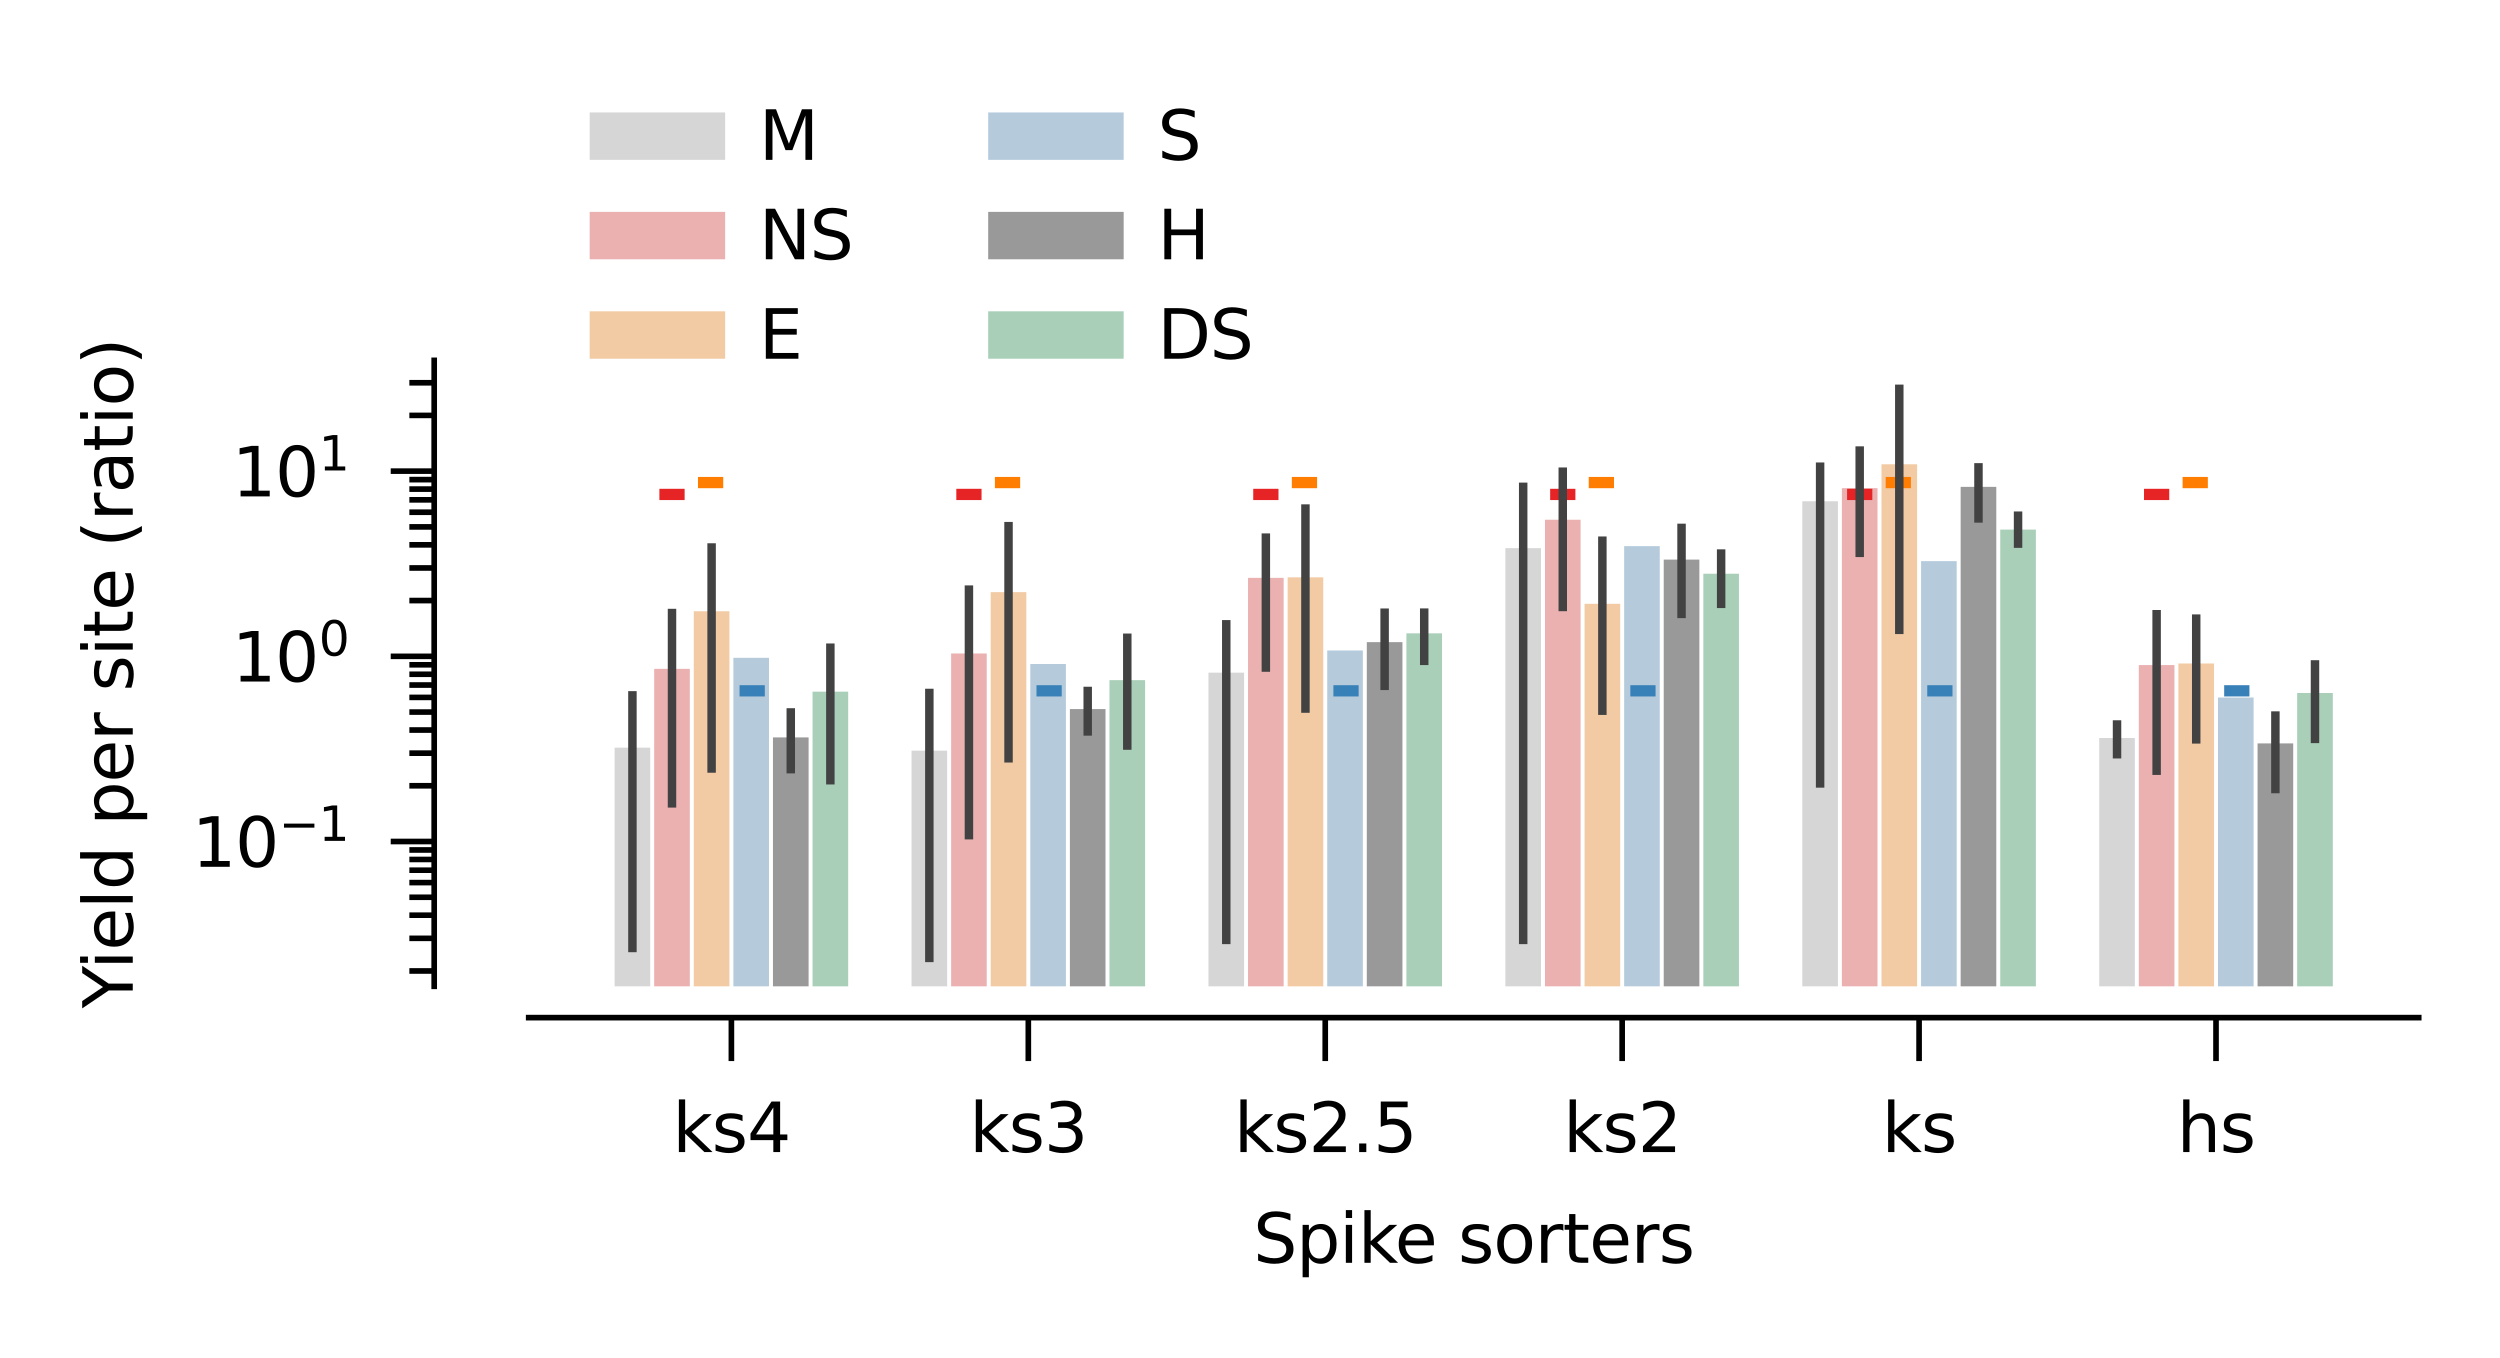 <?xml version="1.0" encoding="utf-8" standalone="no"?>
<!DOCTYPE svg PUBLIC "-//W3C//DTD SVG 1.1//EN"
  "http://www.w3.org/Graphics/SVG/1.1/DTD/svg11.dtd">
<svg xmlns:xlink="http://www.w3.org/1999/xlink" width="221.427pt" height="120.296pt" viewBox="0 0 221.427 120.296" xmlns="http://www.w3.org/2000/svg" version="1.1">
 <defs>
  <style type="text/css">*{stroke-linejoin: round; stroke-linecap: butt}</style>
 </defs>
 <g id="figure_1">
  <g id="patch_1">
   <path d="M 0 120.296 
L 221.427 120.296 
L 221.427 0 
L 0 0 
L 0 120.296 
z
" style="fill: none"/>
  </g>
  <g id="axes_1">
   <g id="patch_2">
    <path d="M 46.827 87.36 
L 214.227 87.36 
L 214.227 31.92 
L 46.827 31.92 
L 46.827 87.36 
z
" style="fill: none"/>
   </g>
   <g id="patch_3">
    <path d="M 54.436 16460.054 
L 57.592 16460.054 
L 57.592 66.223 
L 54.436 66.223 
z
" clip-path="url(#p5dd890b245)" style="fill: #999999; opacity: 0.4"/>
   </g>
   <g id="patch_4">
    <path d="M 80.735 16460.054 
L 83.891 16460.054 
L 83.891 66.49 
L 80.735 66.49 
z
" clip-path="url(#p5dd890b245)" style="fill: #999999; opacity: 0.4"/>
   </g>
   <g id="patch_5">
    <path d="M 107.033 16460.054 
L 110.189 16460.054 
L 110.189 59.58 
L 107.033 59.58 
z
" clip-path="url(#p5dd890b245)" style="fill: #999999; opacity: 0.4"/>
   </g>
   <g id="patch_6">
    <path d="M 133.332 16460.054 
L 136.488 16460.054 
L 136.488 48.55 
L 133.332 48.55 
z
" clip-path="url(#p5dd890b245)" style="fill: #999999; opacity: 0.4"/>
   </g>
   <g id="patch_7">
    <path d="M 159.631 16460.054 
L 162.787 16460.054 
L 162.787 44.395 
L 159.631 44.395 
z
" clip-path="url(#p5dd890b245)" style="fill: #999999; opacity: 0.4"/>
   </g>
   <g id="patch_8">
    <path d="M 185.929 16460.054 
L 189.085 16460.054 
L 189.085 65.365 
L 185.929 65.365 
z
" clip-path="url(#p5dd890b245)" style="fill: #999999; opacity: 0.4"/>
   </g>
   <g id="patch_9">
    <path d="M 57.942 16460.054 
L 61.098 16460.054 
L 61.098 59.243 
L 57.942 59.243 
z
" clip-path="url(#p5dd890b245)" style="fill: #cd3c3e; opacity: 0.4"/>
   </g>
   <g id="patch_10">
    <path d="M 84.241 16460.054 
L 87.397 16460.054 
L 87.397 57.88 
L 84.241 57.88 
z
" clip-path="url(#p5dd890b245)" style="fill: #cd3c3e; opacity: 0.4"/>
   </g>
   <g id="patch_11">
    <path d="M 110.54 16460.054 
L 113.696 16460.054 
L 113.696 51.183 
L 110.54 51.183 
z
" clip-path="url(#p5dd890b245)" style="fill: #cd3c3e; opacity: 0.4"/>
   </g>
   <g id="patch_12">
    <path d="M 136.839 16460.054 
L 139.994 16460.054 
L 139.994 46.034 
L 136.839 46.034 
z
" clip-path="url(#p5dd890b245)" style="fill: #cd3c3e; opacity: 0.4"/>
   </g>
   <g id="patch_13">
    <path d="M 163.137 16460.054 
L 166.293 16460.054 
L 166.293 43.232 
L 163.137 43.232 
z
" clip-path="url(#p5dd890b245)" style="fill: #cd3c3e; opacity: 0.4"/>
   </g>
   <g id="patch_14">
    <path d="M 189.436 16460.054 
L 192.592 16460.054 
L 192.592 58.907 
L 189.436 58.907 
z
" clip-path="url(#p5dd890b245)" style="fill: #cd3c3e; opacity: 0.4"/>
   </g>
   <g id="patch_15">
    <path d="M 61.449 16460.054 
L 64.605 16460.054 
L 64.605 54.142 
L 61.449 54.142 
z
" clip-path="url(#p5dd890b245)" style="fill: #df7e20; opacity: 0.4"/>
   </g>
   <g id="patch_16">
    <path d="M 87.748 16460.054 
L 90.903 16460.054 
L 90.903 52.447 
L 87.748 52.447 
z
" clip-path="url(#p5dd890b245)" style="fill: #df7e20; opacity: 0.4"/>
   </g>
   <g id="patch_17">
    <path d="M 114.046 16460.054 
L 117.202 16460.054 
L 117.202 51.135 
L 114.046 51.135 
z
" clip-path="url(#p5dd890b245)" style="fill: #df7e20; opacity: 0.4"/>
   </g>
   <g id="patch_18">
    <path d="M 140.345 16460.054 
L 143.501 16460.054 
L 143.501 53.481 
L 140.345 53.481 
z
" clip-path="url(#p5dd890b245)" style="fill: #df7e20; opacity: 0.4"/>
   </g>
   <g id="patch_19">
    <path d="M 166.644 16460.054 
L 169.8 16460.054 
L 169.8 41.121 
L 166.644 41.121 
z
" clip-path="url(#p5dd890b245)" style="fill: #df7e20; opacity: 0.4"/>
   </g>
   <g id="patch_20">
    <path d="M 192.942 16460.054 
L 196.098 16460.054 
L 196.098 58.765 
L 192.942 58.765 
z
" clip-path="url(#p5dd890b245)" style="fill: #df7e20; opacity: 0.4"/>
   </g>
   <g id="patch_21">
    <path d="M 64.955 16460.054 
L 68.111 16460.054 
L 68.111 58.262 
L 64.955 58.262 
z
" clip-path="url(#p5dd890b245)" style="fill: #487ea8; opacity: 0.4"/>
   </g>
   <g id="patch_22">
    <path d="M 91.254 16460.054 
L 94.41 16460.054 
L 94.41 58.812 
L 91.254 58.812 
z
" clip-path="url(#p5dd890b245)" style="fill: #487ea8; opacity: 0.4"/>
   </g>
   <g id="patch_23">
    <path d="M 117.553 16460.054 
L 120.709 16460.054 
L 120.709 57.613 
L 117.553 57.613 
z
" clip-path="url(#p5dd890b245)" style="fill: #487ea8; opacity: 0.4"/>
   </g>
   <g id="patch_24">
    <path d="M 143.852 16460.054 
L 147.007 16460.054 
L 147.007 48.369 
L 143.852 48.369 
z
" clip-path="url(#p5dd890b245)" style="fill: #487ea8; opacity: 0.4"/>
   </g>
   <g id="patch_25">
    <path d="M 170.15 16460.054 
L 173.306 16460.054 
L 173.306 49.701 
L 170.15 49.701 
z
" clip-path="url(#p5dd890b245)" style="fill: #487ea8; opacity: 0.4"/>
   </g>
   <g id="patch_26">
    <path d="M 196.449 16460.054 
L 199.605 16460.054 
L 199.605 61.782 
L 196.449 61.782 
z
" clip-path="url(#p5dd890b245)" style="fill: #487ea8; opacity: 0.4"/>
   </g>
   <g id="patch_27">
    <path d="M 68.462 16460.054 
L 71.618 16460.054 
L 71.618 65.312 
L 68.462 65.312 
z
" clip-path="url(#p5dd890b245)" style="opacity: 0.4"/>
   </g>
   <g id="patch_28">
    <path d="M 94.761 16460.054 
L 97.916 16460.054 
L 97.916 62.801 
L 94.761 62.801 
z
" clip-path="url(#p5dd890b245)" style="opacity: 0.4"/>
   </g>
   <g id="patch_29">
    <path d="M 121.059 16460.054 
L 124.215 16460.054 
L 124.215 56.876 
L 121.059 56.876 
z
" clip-path="url(#p5dd890b245)" style="opacity: 0.4"/>
   </g>
   <g id="patch_30">
    <path d="M 147.358 16460.054 
L 150.514 16460.054 
L 150.514 49.566 
L 147.358 49.566 
z
" clip-path="url(#p5dd890b245)" style="opacity: 0.4"/>
   </g>
   <g id="patch_31">
    <path d="M 173.657 16460.054 
L 176.813 16460.054 
L 176.813 43.124 
L 173.657 43.124 
z
" clip-path="url(#p5dd890b245)" style="opacity: 0.4"/>
   </g>
   <g id="patch_32">
    <path d="M 199.955 16460.054 
L 203.111 16460.054 
L 203.111 65.846 
L 199.955 65.846 
z
" clip-path="url(#p5dd890b245)" style="opacity: 0.4"/>
   </g>
   <g id="patch_33">
    <path d="M 71.968 16460.054 
L 75.124 16460.054 
L 75.124 61.26 
L 71.968 61.26 
z
" clip-path="url(#p5dd890b245)" style="fill: #2a8852; opacity: 0.4"/>
   </g>
   <g id="patch_34">
    <path d="M 98.267 16460.054 
L 101.423 16460.054 
L 101.423 60.237 
L 98.267 60.237 
z
" clip-path="url(#p5dd890b245)" style="fill: #2a8852; opacity: 0.4"/>
   </g>
   <g id="patch_35">
    <path d="M 124.566 16460.054 
L 127.722 16460.054 
L 127.722 56.095 
L 124.566 56.095 
z
" clip-path="url(#p5dd890b245)" style="fill: #2a8852; opacity: 0.4"/>
   </g>
   <g id="patch_36">
    <path d="M 150.865 16460.054 
L 154.02 16460.054 
L 154.02 50.817 
L 150.865 50.817 
z
" clip-path="url(#p5dd890b245)" style="fill: #2a8852; opacity: 0.4"/>
   </g>
   <g id="patch_37">
    <path d="M 177.163 16460.054 
L 180.319 16460.054 
L 180.319 46.909 
L 177.163 46.909 
z
" clip-path="url(#p5dd890b245)" style="fill: #2a8852; opacity: 0.4"/>
   </g>
   <g id="patch_38">
    <path d="M 203.462 16460.054 
L 206.618 16460.054 
L 206.618 61.38 
L 203.462 61.38 
z
" clip-path="url(#p5dd890b245)" style="fill: #2a8852; opacity: 0.4"/>
   </g>
   <g id="patch_39">
    <path d="M 64.78 16460.054 
L 64.78 16460.054 
L 64.78 16460.054 
L 64.78 16460.054 
z
" clip-path="url(#p5dd890b245)" style="fill: #999999; opacity: 0.4"/>
   </g>
   <g id="patch_40">
    <path d="M 64.78 16460.054 
L 64.78 16460.054 
L 64.78 16460.054 
L 64.78 16460.054 
z
" clip-path="url(#p5dd890b245)" style="fill: #cd3c3e; opacity: 0.4"/>
   </g>
   <g id="patch_41">
    <path d="M 64.78 16460.054 
L 64.78 16460.054 
L 64.78 16460.054 
L 64.78 16460.054 
z
" clip-path="url(#p5dd890b245)" style="fill: #df7e20; opacity: 0.4"/>
   </g>
   <g id="patch_42">
    <path d="M 64.78 16460.054 
L 64.78 16460.054 
L 64.78 16460.054 
L 64.78 16460.054 
z
" clip-path="url(#p5dd890b245)" style="fill: #487ea8; opacity: 0.4"/>
   </g>
   <g id="patch_43">
    <path d="M 64.78 16460.054 
L 64.78 16460.054 
L 64.78 16460.054 
L 64.78 16460.054 
z
" clip-path="url(#p5dd890b245)" style="opacity: 0.4"/>
   </g>
   <g id="patch_44">
    <path d="M 64.78 16460.054 
L 64.78 16460.054 
L 64.78 16460.054 
L 64.78 16460.054 
z
" clip-path="url(#p5dd890b245)" style="fill: #2a8852; opacity: 0.4"/>
   </g>
   <g id="PathCollection_1">
    <path d="M 60.638 43.793 
L 58.402 43.793 
" clip-path="url(#p5dd890b245)" style="fill: #e62426; stroke: #e62426"/>
    <path d="M 64.057 42.743 
L 61.821 42.743 
" clip-path="url(#p5dd890b245)" style="fill: #ff7d00; stroke: #ff7d00"/>
    <path d="M 67.739 61.188 
L 65.503 61.188 
" clip-path="url(#p5dd890b245)" style="fill: #3880b8; stroke: #3880b8"/>
   </g>
   <g id="PathCollection_2">
    <path d="M 86.937 43.793 
L 84.701 43.793 
" clip-path="url(#p5dd890b245)" style="fill: #e62426; stroke: #e62426"/>
    <path d="M 90.356 42.743 
L 88.12 42.743 
" clip-path="url(#p5dd890b245)" style="fill: #ff7d00; stroke: #ff7d00"/>
    <path d="M 94.038 61.188 
L 91.802 61.188 
" clip-path="url(#p5dd890b245)" style="fill: #3880b8; stroke: #3880b8"/>
   </g>
   <g id="PathCollection_3">
    <path d="M 113.236 43.793 
L 111 43.793 
" clip-path="url(#p5dd890b245)" style="fill: #e62426; stroke: #e62426"/>
    <path d="M 116.655 42.743 
L 114.419 42.743 
" clip-path="url(#p5dd890b245)" style="fill: #ff7d00; stroke: #ff7d00"/>
    <path d="M 120.336 61.188 
L 118.1 61.188 
" clip-path="url(#p5dd890b245)" style="fill: #3880b8; stroke: #3880b8"/>
   </g>
   <g id="PathCollection_4">
    <path d="M 139.535 43.793 
L 137.298 43.793 
" clip-path="url(#p5dd890b245)" style="fill: #e62426; stroke: #e62426"/>
    <path d="M 142.953 42.743 
L 140.717 42.743 
" clip-path="url(#p5dd890b245)" style="fill: #ff7d00; stroke: #ff7d00"/>
    <path d="M 146.635 61.188 
L 144.399 61.188 
" clip-path="url(#p5dd890b245)" style="fill: #3880b8; stroke: #3880b8"/>
   </g>
   <g id="PathCollection_5">
    <path d="M 165.833 43.793 
L 163.597 43.793 
" clip-path="url(#p5dd890b245)" style="fill: #e62426; stroke: #e62426"/>
    <path d="M 169.252 42.743 
L 167.016 42.743 
" clip-path="url(#p5dd890b245)" style="fill: #ff7d00; stroke: #ff7d00"/>
    <path d="M 172.934 61.188 
L 170.698 61.188 
" clip-path="url(#p5dd890b245)" style="fill: #3880b8; stroke: #3880b8"/>
   </g>
   <g id="PathCollection_6">
    <path d="M 192.132 43.793 
L 189.896 43.793 
" clip-path="url(#p5dd890b245)" style="fill: #e62426; stroke: #e62426"/>
    <path d="M 195.551 42.743 
L 193.315 42.743 
" clip-path="url(#p5dd890b245)" style="fill: #ff7d00; stroke: #ff7d00"/>
    <path d="M 199.233 61.188 
L 196.997 61.188 
" clip-path="url(#p5dd890b245)" style="fill: #3880b8; stroke: #3880b8"/>
   </g>
   <g id="matplotlib.axis_1">
    <g id="xtick_1">
     <g id="line2d_1">
      <defs>
       <path id="md0d8781819" d="M 0 0 
L 0 3.85 
" style="stroke: #000000; stroke-width: 0.5"/>
      </defs>
      <g>
       <use xlink:href="#md0d8781819" x="64.78" y="90.132" style="stroke: #000000; stroke-width: 0.5"/>
      </g>
     </g>
     <g id="text_1">
      <!-- ks4 -->
      <g transform="translate(59.571 102.041) scale(0.06 -0.06)">
       <defs>
        <path id="DejaVuSans-6b" d="M 581 4863 
L 1159 4863 
L 1159 1991 
L 2875 3500 
L 3609 3500 
L 1753 1863 
L 3688 0 
L 2938 0 
L 1159 1709 
L 1159 0 
L 581 0 
L 581 4863 
z
" transform="scale(0.016)"/>
        <path id="DejaVuSans-73" d="M 2834 3397 
L 2834 2853 
Q 2591 2978 2328 3040 
Q 2066 3103 1784 3103 
Q 1356 3103 1142 2972 
Q 928 2841 928 2578 
Q 928 2378 1081 2264 
Q 1234 2150 1697 2047 
L 1894 2003 
Q 2506 1872 2764 1633 
Q 3022 1394 3022 966 
Q 3022 478 2636 193 
Q 2250 -91 1575 -91 
Q 1294 -91 989 -36 
Q 684 19 347 128 
L 347 722 
Q 666 556 975 473 
Q 1284 391 1588 391 
Q 1994 391 2212 530 
Q 2431 669 2431 922 
Q 2431 1156 2273 1281 
Q 2116 1406 1581 1522 
L 1381 1569 
Q 847 1681 609 1914 
Q 372 2147 372 2553 
Q 372 3047 722 3315 
Q 1072 3584 1716 3584 
Q 2034 3584 2315 3537 
Q 2597 3491 2834 3397 
z
" transform="scale(0.016)"/>
        <path id="DejaVuSans-34" d="M 2419 4116 
L 825 1625 
L 2419 1625 
L 2419 4116 
z
M 2253 4666 
L 3047 4666 
L 3047 1625 
L 3713 1625 
L 3713 1100 
L 3047 1100 
L 3047 0 
L 2419 0 
L 2419 1100 
L 313 1100 
L 313 1709 
L 2253 4666 
z
" transform="scale(0.016)"/>
       </defs>
       <use xlink:href="#DejaVuSans-6b"/>
       <use xlink:href="#DejaVuSans-73" x="57.91"/>
       <use xlink:href="#DejaVuSans-34" x="110.01"/>
      </g>
     </g>
    </g>
    <g id="xtick_2">
     <g id="line2d_2">
      <g>
       <use xlink:href="#md0d8781819" x="91.079" y="90.132" style="stroke: #000000; stroke-width: 0.5"/>
      </g>
     </g>
     <g id="text_2">
      <!-- ks3 -->
      <g transform="translate(85.87 102.041) scale(0.06 -0.06)">
       <defs>
        <path id="DejaVuSans-33" d="M 2597 2516 
Q 3050 2419 3304 2112 
Q 3559 1806 3559 1356 
Q 3559 666 3084 287 
Q 2609 -91 1734 -91 
Q 1441 -91 1130 -33 
Q 819 25 488 141 
L 488 750 
Q 750 597 1062 519 
Q 1375 441 1716 441 
Q 2309 441 2620 675 
Q 2931 909 2931 1356 
Q 2931 1769 2642 2001 
Q 2353 2234 1838 2234 
L 1294 2234 
L 1294 2753 
L 1863 2753 
Q 2328 2753 2575 2939 
Q 2822 3125 2822 3475 
Q 2822 3834 2567 4026 
Q 2313 4219 1838 4219 
Q 1578 4219 1281 4162 
Q 984 4106 628 3988 
L 628 4550 
Q 988 4650 1302 4700 
Q 1616 4750 1894 4750 
Q 2613 4750 3031 4423 
Q 3450 4097 3450 3541 
Q 3450 3153 3228 2886 
Q 3006 2619 2597 2516 
z
" transform="scale(0.016)"/>
       </defs>
       <use xlink:href="#DejaVuSans-6b"/>
       <use xlink:href="#DejaVuSans-73" x="57.91"/>
       <use xlink:href="#DejaVuSans-33" x="110.01"/>
      </g>
     </g>
    </g>
    <g id="xtick_3">
     <g id="line2d_3">
      <g>
       <use xlink:href="#md0d8781819" x="117.378" y="90.132" style="stroke: #000000; stroke-width: 0.5"/>
      </g>
     </g>
     <g id="text_3">
      <!-- ks2.5 -->
      <g transform="translate(109.307 102.041) scale(0.06 -0.06)">
       <defs>
        <path id="DejaVuSans-32" d="M 1228 531 
L 3431 531 
L 3431 0 
L 469 0 
L 469 531 
Q 828 903 1448 1529 
Q 2069 2156 2228 2338 
Q 2531 2678 2651 2914 
Q 2772 3150 2772 3378 
Q 2772 3750 2511 3984 
Q 2250 4219 1831 4219 
Q 1534 4219 1204 4116 
Q 875 4013 500 3803 
L 500 4441 
Q 881 4594 1212 4672 
Q 1544 4750 1819 4750 
Q 2544 4750 2975 4387 
Q 3406 4025 3406 3419 
Q 3406 3131 3298 2873 
Q 3191 2616 2906 2266 
Q 2828 2175 2409 1742 
Q 1991 1309 1228 531 
z
" transform="scale(0.016)"/>
        <path id="DejaVuSans-2e" d="M 684 794 
L 1344 794 
L 1344 0 
L 684 0 
L 684 794 
z
" transform="scale(0.016)"/>
        <path id="DejaVuSans-35" d="M 691 4666 
L 3169 4666 
L 3169 4134 
L 1269 4134 
L 1269 2991 
Q 1406 3038 1543 3061 
Q 1681 3084 1819 3084 
Q 2600 3084 3056 2656 
Q 3513 2228 3513 1497 
Q 3513 744 3044 326 
Q 2575 -91 1722 -91 
Q 1428 -91 1123 -41 
Q 819 9 494 109 
L 494 744 
Q 775 591 1075 516 
Q 1375 441 1709 441 
Q 2250 441 2565 725 
Q 2881 1009 2881 1497 
Q 2881 1984 2565 2268 
Q 2250 2553 1709 2553 
Q 1456 2553 1204 2497 
Q 953 2441 691 2322 
L 691 4666 
z
" transform="scale(0.016)"/>
       </defs>
       <use xlink:href="#DejaVuSans-6b"/>
       <use xlink:href="#DejaVuSans-73" x="57.91"/>
       <use xlink:href="#DejaVuSans-32" x="110.01"/>
       <use xlink:href="#DejaVuSans-2e" x="173.633"/>
       <use xlink:href="#DejaVuSans-35" x="205.42"/>
      </g>
     </g>
    </g>
    <g id="xtick_4">
     <g id="line2d_4">
      <g>
       <use xlink:href="#md0d8781819" x="143.676" y="90.132" style="stroke: #000000; stroke-width: 0.5"/>
      </g>
     </g>
     <g id="text_4">
      <!-- ks2 -->
      <g transform="translate(138.467 102.041) scale(0.06 -0.06)">
       <use xlink:href="#DejaVuSans-6b"/>
       <use xlink:href="#DejaVuSans-73" x="57.91"/>
       <use xlink:href="#DejaVuSans-32" x="110.01"/>
      </g>
     </g>
    </g>
    <g id="xtick_5">
     <g id="line2d_5">
      <g>
       <use xlink:href="#md0d8781819" x="169.975" y="90.132" style="stroke: #000000; stroke-width: 0.5"/>
      </g>
     </g>
     <g id="text_5">
      <!-- ks -->
      <g transform="translate(166.675 102.041) scale(0.06 -0.06)">
       <use xlink:href="#DejaVuSans-6b"/>
       <use xlink:href="#DejaVuSans-73" x="57.91"/>
      </g>
     </g>
    </g>
    <g id="xtick_6">
     <g id="line2d_6">
      <g>
       <use xlink:href="#md0d8781819" x="196.274" y="90.132" style="stroke: #000000; stroke-width: 0.5"/>
      </g>
     </g>
     <g id="text_6">
      <!-- hs -->
      <g transform="translate(192.81 102.041) scale(0.06 -0.06)">
       <defs>
        <path id="DejaVuSans-68" d="M 3513 2113 
L 3513 0 
L 2938 0 
L 2938 2094 
Q 2938 2591 2744 2837 
Q 2550 3084 2163 3084 
Q 1697 3084 1428 2787 
Q 1159 2491 1159 1978 
L 1159 0 
L 581 0 
L 581 4863 
L 1159 4863 
L 1159 2956 
Q 1366 3272 1645 3428 
Q 1925 3584 2291 3584 
Q 2894 3584 3203 3211 
Q 3513 2838 3513 2113 
z
" transform="scale(0.016)"/>
       </defs>
       <use xlink:href="#DejaVuSans-68"/>
       <use xlink:href="#DejaVuSans-73" x="63.379"/>
      </g>
     </g>
    </g>
    <g id="text_7">
     <!-- Spike sorters -->
     <g transform="translate(111.007 111.848) scale(0.06 -0.06)">
      <defs>
       <path id="DejaVuSans-53" d="M 3425 4513 
L 3425 3897 
Q 3066 4069 2747 4153 
Q 2428 4238 2131 4238 
Q 1616 4238 1336 4038 
Q 1056 3838 1056 3469 
Q 1056 3159 1242 3001 
Q 1428 2844 1947 2747 
L 2328 2669 
Q 3034 2534 3370 2195 
Q 3706 1856 3706 1288 
Q 3706 609 3251 259 
Q 2797 -91 1919 -91 
Q 1588 -91 1214 -16 
Q 841 59 441 206 
L 441 856 
Q 825 641 1194 531 
Q 1563 422 1919 422 
Q 2459 422 2753 634 
Q 3047 847 3047 1241 
Q 3047 1584 2836 1778 
Q 2625 1972 2144 2069 
L 1759 2144 
Q 1053 2284 737 2584 
Q 422 2884 422 3419 
Q 422 4038 858 4394 
Q 1294 4750 2059 4750 
Q 2388 4750 2728 4690 
Q 3069 4631 3425 4513 
z
" transform="scale(0.016)"/>
       <path id="DejaVuSans-70" d="M 1159 525 
L 1159 -1331 
L 581 -1331 
L 581 3500 
L 1159 3500 
L 1159 2969 
Q 1341 3281 1617 3432 
Q 1894 3584 2278 3584 
Q 2916 3584 3314 3078 
Q 3713 2572 3713 1747 
Q 3713 922 3314 415 
Q 2916 -91 2278 -91 
Q 1894 -91 1617 61 
Q 1341 213 1159 525 
z
M 3116 1747 
Q 3116 2381 2855 2742 
Q 2594 3103 2138 3103 
Q 1681 3103 1420 2742 
Q 1159 2381 1159 1747 
Q 1159 1113 1420 752 
Q 1681 391 2138 391 
Q 2594 391 2855 752 
Q 3116 1113 3116 1747 
z
" transform="scale(0.016)"/>
       <path id="DejaVuSans-69" d="M 603 3500 
L 1178 3500 
L 1178 0 
L 603 0 
L 603 3500 
z
M 603 4863 
L 1178 4863 
L 1178 4134 
L 603 4134 
L 603 4863 
z
" transform="scale(0.016)"/>
       <path id="DejaVuSans-65" d="M 3597 1894 
L 3597 1613 
L 953 1613 
Q 991 1019 1311 708 
Q 1631 397 2203 397 
Q 2534 397 2845 478 
Q 3156 559 3463 722 
L 3463 178 
Q 3153 47 2828 -22 
Q 2503 -91 2169 -91 
Q 1331 -91 842 396 
Q 353 884 353 1716 
Q 353 2575 817 3079 
Q 1281 3584 2069 3584 
Q 2775 3584 3186 3129 
Q 3597 2675 3597 1894 
z
M 3022 2063 
Q 3016 2534 2758 2815 
Q 2500 3097 2075 3097 
Q 1594 3097 1305 2825 
Q 1016 2553 972 2059 
L 3022 2063 
z
" transform="scale(0.016)"/>
       <path id="DejaVuSans-20" transform="scale(0.016)"/>
       <path id="DejaVuSans-6f" d="M 1959 3097 
Q 1497 3097 1228 2736 
Q 959 2375 959 1747 
Q 959 1119 1226 758 
Q 1494 397 1959 397 
Q 2419 397 2687 759 
Q 2956 1122 2956 1747 
Q 2956 2369 2687 2733 
Q 2419 3097 1959 3097 
z
M 1959 3584 
Q 2709 3584 3137 3096 
Q 3566 2609 3566 1747 
Q 3566 888 3137 398 
Q 2709 -91 1959 -91 
Q 1206 -91 779 398 
Q 353 888 353 1747 
Q 353 2609 779 3096 
Q 1206 3584 1959 3584 
z
" transform="scale(0.016)"/>
       <path id="DejaVuSans-72" d="M 2631 2963 
Q 2534 3019 2420 3045 
Q 2306 3072 2169 3072 
Q 1681 3072 1420 2755 
Q 1159 2438 1159 1844 
L 1159 0 
L 581 0 
L 581 3500 
L 1159 3500 
L 1159 2956 
Q 1341 3275 1631 3429 
Q 1922 3584 2338 3584 
Q 2397 3584 2469 3576 
Q 2541 3569 2628 3553 
L 2631 2963 
z
" transform="scale(0.016)"/>
       <path id="DejaVuSans-74" d="M 1172 4494 
L 1172 3500 
L 2356 3500 
L 2356 3053 
L 1172 3053 
L 1172 1153 
Q 1172 725 1289 603 
Q 1406 481 1766 481 
L 2356 481 
L 2356 0 
L 1766 0 
Q 1100 0 847 248 
Q 594 497 594 1153 
L 594 3053 
L 172 3053 
L 172 3500 
L 594 3500 
L 594 4494 
L 1172 4494 
z
" transform="scale(0.016)"/>
      </defs>
      <use xlink:href="#DejaVuSans-53"/>
      <use xlink:href="#DejaVuSans-70" x="63.477"/>
      <use xlink:href="#DejaVuSans-69" x="126.953"/>
      <use xlink:href="#DejaVuSans-6b" x="154.736"/>
      <use xlink:href="#DejaVuSans-65" x="209.021"/>
      <use xlink:href="#DejaVuSans-20" x="270.545"/>
      <use xlink:href="#DejaVuSans-73" x="302.332"/>
      <use xlink:href="#DejaVuSans-6f" x="354.432"/>
      <use xlink:href="#DejaVuSans-72" x="415.613"/>
      <use xlink:href="#DejaVuSans-74" x="456.727"/>
      <use xlink:href="#DejaVuSans-65" x="495.936"/>
      <use xlink:href="#DejaVuSans-72" x="557.459"/>
      <use xlink:href="#DejaVuSans-73" x="598.572"/>
     </g>
    </g>
   </g>
   <g id="matplotlib.axis_2">
    <g id="ytick_1">
     <g id="line2d_7">
      <defs>
       <path id="m412e28080a" d="M 0 0 
L -3.85 0 
" style="stroke: #000000; stroke-width: 0.5"/>
      </defs>
      <g>
       <use xlink:href="#m412e28080a" x="38.457" y="74.533" style="stroke: #000000; stroke-width: 0.5"/>
      </g>
     </g>
     <g id="text_8">
      <!-- $\mathdefault{10^{-1}}$ -->
      <g transform="translate(17.007 76.813) scale(0.06 -0.06)">
       <defs>
        <path id="DejaVuSans-31" d="M 794 531 
L 1825 531 
L 1825 4091 
L 703 3866 
L 703 4441 
L 1819 4666 
L 2450 4666 
L 2450 531 
L 3481 531 
L 3481 0 
L 794 0 
L 794 531 
z
" transform="scale(0.016)"/>
        <path id="DejaVuSans-30" d="M 2034 4250 
Q 1547 4250 1301 3770 
Q 1056 3291 1056 2328 
Q 1056 1369 1301 889 
Q 1547 409 2034 409 
Q 2525 409 2770 889 
Q 3016 1369 3016 2328 
Q 3016 3291 2770 3770 
Q 2525 4250 2034 4250 
z
M 2034 4750 
Q 2819 4750 3233 4129 
Q 3647 3509 3647 2328 
Q 3647 1150 3233 529 
Q 2819 -91 2034 -91 
Q 1250 -91 836 529 
Q 422 1150 422 2328 
Q 422 3509 836 4129 
Q 1250 4750 2034 4750 
z
" transform="scale(0.016)"/>
        <path id="DejaVuSans-2212" d="M 678 2272 
L 4684 2272 
L 4684 1741 
L 678 1741 
L 678 2272 
z
" transform="scale(0.016)"/>
       </defs>
       <use xlink:href="#DejaVuSans-31" transform="translate(0 0.684)"/>
       <use xlink:href="#DejaVuSans-30" transform="translate(63.623 0.684)"/>
       <use xlink:href="#DejaVuSans-2212" transform="translate(128.203 38.966) scale(0.7)"/>
       <use xlink:href="#DejaVuSans-31" transform="translate(186.855 38.966) scale(0.7)"/>
      </g>
     </g>
    </g>
    <g id="ytick_2">
     <g id="line2d_8">
      <g>
       <use xlink:href="#m412e28080a" x="38.457" y="58.131" style="stroke: #000000; stroke-width: 0.5"/>
      </g>
     </g>
     <g id="text_9">
      <!-- $\mathdefault{10^{0}}$ -->
      <g transform="translate(20.547 60.411) scale(0.06 -0.06)">
       <use xlink:href="#DejaVuSans-31" transform="translate(0 0.766)"/>
       <use xlink:href="#DejaVuSans-30" transform="translate(63.623 0.766)"/>
       <use xlink:href="#DejaVuSans-30" transform="translate(128.203 39.047) scale(0.7)"/>
      </g>
     </g>
    </g>
    <g id="ytick_3">
     <g id="line2d_9">
      <g>
       <use xlink:href="#m412e28080a" x="38.457" y="41.729" style="stroke: #000000; stroke-width: 0.5"/>
      </g>
     </g>
     <g id="text_10">
      <!-- $\mathdefault{10^{1}}$ -->
      <g transform="translate(20.547 44.009) scale(0.06 -0.06)">
       <use xlink:href="#DejaVuSans-31" transform="translate(0 0.684)"/>
       <use xlink:href="#DejaVuSans-30" transform="translate(63.623 0.684)"/>
       <use xlink:href="#DejaVuSans-31" transform="translate(128.203 38.966) scale(0.7)"/>
      </g>
     </g>
    </g>
    <g id="ytick_4">
     <g id="line2d_10">
      <defs>
       <path id="m2471cb5c3a" d="M 0 0 
L -2.2 0 
" style="stroke: #000000; stroke-width: 0.5"/>
      </defs>
      <g>
       <use xlink:href="#m2471cb5c3a" x="38.457" y="85.998" style="stroke: #000000; stroke-width: 0.5"/>
      </g>
     </g>
    </g>
    <g id="ytick_5">
     <g id="line2d_11">
      <g>
       <use xlink:href="#m2471cb5c3a" x="38.457" y="83.109" style="stroke: #000000; stroke-width: 0.5"/>
      </g>
     </g>
    </g>
    <g id="ytick_6">
     <g id="line2d_12">
      <g>
       <use xlink:href="#m2471cb5c3a" x="38.457" y="81.06" style="stroke: #000000; stroke-width: 0.5"/>
      </g>
     </g>
    </g>
    <g id="ytick_7">
     <g id="line2d_13">
      <g>
       <use xlink:href="#m2471cb5c3a" x="38.457" y="79.471" style="stroke: #000000; stroke-width: 0.5"/>
      </g>
     </g>
    </g>
    <g id="ytick_8">
     <g id="line2d_14">
      <g>
       <use xlink:href="#m2471cb5c3a" x="38.457" y="78.172" style="stroke: #000000; stroke-width: 0.5"/>
      </g>
     </g>
    </g>
    <g id="ytick_9">
     <g id="line2d_15">
      <g>
       <use xlink:href="#m2471cb5c3a" x="38.457" y="77.074" style="stroke: #000000; stroke-width: 0.5"/>
      </g>
     </g>
    </g>
    <g id="ytick_10">
     <g id="line2d_16">
      <g>
       <use xlink:href="#m2471cb5c3a" x="38.457" y="76.123" style="stroke: #000000; stroke-width: 0.5"/>
      </g>
     </g>
    </g>
    <g id="ytick_11">
     <g id="line2d_17">
      <g>
       <use xlink:href="#m2471cb5c3a" x="38.457" y="75.284" style="stroke: #000000; stroke-width: 0.5"/>
      </g>
     </g>
    </g>
    <g id="ytick_12">
     <g id="line2d_18">
      <g>
       <use xlink:href="#m2471cb5c3a" x="38.457" y="69.596" style="stroke: #000000; stroke-width: 0.5"/>
      </g>
     </g>
    </g>
    <g id="ytick_13">
     <g id="line2d_19">
      <g>
       <use xlink:href="#m2471cb5c3a" x="38.457" y="66.708" style="stroke: #000000; stroke-width: 0.5"/>
      </g>
     </g>
    </g>
    <g id="ytick_14">
     <g id="line2d_20">
      <g>
       <use xlink:href="#m2471cb5c3a" x="38.457" y="64.658" style="stroke: #000000; stroke-width: 0.5"/>
      </g>
     </g>
    </g>
    <g id="ytick_15">
     <g id="line2d_21">
      <g>
       <use xlink:href="#m2471cb5c3a" x="38.457" y="63.069" style="stroke: #000000; stroke-width: 0.5"/>
      </g>
     </g>
    </g>
    <g id="ytick_16">
     <g id="line2d_22">
      <g>
       <use xlink:href="#m2471cb5c3a" x="38.457" y="61.77" style="stroke: #000000; stroke-width: 0.5"/>
      </g>
     </g>
    </g>
    <g id="ytick_17">
     <g id="line2d_23">
      <g>
       <use xlink:href="#m2471cb5c3a" x="38.457" y="60.672" style="stroke: #000000; stroke-width: 0.5"/>
      </g>
     </g>
    </g>
    <g id="ytick_18">
     <g id="line2d_24">
      <g>
       <use xlink:href="#m2471cb5c3a" x="38.457" y="59.721" style="stroke: #000000; stroke-width: 0.5"/>
      </g>
     </g>
    </g>
    <g id="ytick_19">
     <g id="line2d_25">
      <g>
       <use xlink:href="#m2471cb5c3a" x="38.457" y="58.882" style="stroke: #000000; stroke-width: 0.5"/>
      </g>
     </g>
    </g>
    <g id="ytick_20">
     <g id="line2d_26">
      <g>
       <use xlink:href="#m2471cb5c3a" x="38.457" y="53.194" style="stroke: #000000; stroke-width: 0.5"/>
      </g>
     </g>
    </g>
    <g id="ytick_21">
     <g id="line2d_27">
      <g>
       <use xlink:href="#m2471cb5c3a" x="38.457" y="50.306" style="stroke: #000000; stroke-width: 0.5"/>
      </g>
     </g>
    </g>
    <g id="ytick_22">
     <g id="line2d_28">
      <g>
       <use xlink:href="#m2471cb5c3a" x="38.457" y="48.256" style="stroke: #000000; stroke-width: 0.5"/>
      </g>
     </g>
    </g>
    <g id="ytick_23">
     <g id="line2d_29">
      <g>
       <use xlink:href="#m2471cb5c3a" x="38.457" y="46.667" style="stroke: #000000; stroke-width: 0.5"/>
      </g>
     </g>
    </g>
    <g id="ytick_24">
     <g id="line2d_30">
      <g>
       <use xlink:href="#m2471cb5c3a" x="38.457" y="45.368" style="stroke: #000000; stroke-width: 0.5"/>
      </g>
     </g>
    </g>
    <g id="ytick_25">
     <g id="line2d_31">
      <g>
       <use xlink:href="#m2471cb5c3a" x="38.457" y="44.27" style="stroke: #000000; stroke-width: 0.5"/>
      </g>
     </g>
    </g>
    <g id="ytick_26">
     <g id="line2d_32">
      <g>
       <use xlink:href="#m2471cb5c3a" x="38.457" y="43.319" style="stroke: #000000; stroke-width: 0.5"/>
      </g>
     </g>
    </g>
    <g id="ytick_27">
     <g id="line2d_33">
      <g>
       <use xlink:href="#m2471cb5c3a" x="38.457" y="42.48" style="stroke: #000000; stroke-width: 0.5"/>
      </g>
     </g>
    </g>
    <g id="ytick_28">
     <g id="line2d_34">
      <g>
       <use xlink:href="#m2471cb5c3a" x="38.457" y="36.792" style="stroke: #000000; stroke-width: 0.5"/>
      </g>
     </g>
    </g>
    <g id="ytick_29">
     <g id="line2d_35">
      <g>
       <use xlink:href="#m2471cb5c3a" x="38.457" y="33.904" style="stroke: #000000; stroke-width: 0.5"/>
      </g>
     </g>
    </g>
    <g id="text_11">
     <!-- Yield per site (ratio) -->
     <g transform="translate(11.759 89.301) rotate(-90) scale(0.06 -0.06)">
      <defs>
       <path id="DejaVuSans-59" d="M -13 4666 
L 666 4666 
L 1959 2747 
L 3244 4666 
L 3922 4666 
L 2272 2222 
L 2272 0 
L 1638 0 
L 1638 2222 
L -13 4666 
z
" transform="scale(0.016)"/>
       <path id="DejaVuSans-6c" d="M 603 4863 
L 1178 4863 
L 1178 0 
L 603 0 
L 603 4863 
z
" transform="scale(0.016)"/>
       <path id="DejaVuSans-64" d="M 2906 2969 
L 2906 4863 
L 3481 4863 
L 3481 0 
L 2906 0 
L 2906 525 
Q 2725 213 2448 61 
Q 2172 -91 1784 -91 
Q 1150 -91 751 415 
Q 353 922 353 1747 
Q 353 2572 751 3078 
Q 1150 3584 1784 3584 
Q 2172 3584 2448 3432 
Q 2725 3281 2906 2969 
z
M 947 1747 
Q 947 1113 1208 752 
Q 1469 391 1925 391 
Q 2381 391 2643 752 
Q 2906 1113 2906 1747 
Q 2906 2381 2643 2742 
Q 2381 3103 1925 3103 
Q 1469 3103 1208 2742 
Q 947 2381 947 1747 
z
" transform="scale(0.016)"/>
       <path id="DejaVuSans-28" d="M 1984 4856 
Q 1566 4138 1362 3434 
Q 1159 2731 1159 2009 
Q 1159 1288 1364 580 
Q 1569 -128 1984 -844 
L 1484 -844 
Q 1016 -109 783 600 
Q 550 1309 550 2009 
Q 550 2706 781 3412 
Q 1013 4119 1484 4856 
L 1984 4856 
z
" transform="scale(0.016)"/>
       <path id="DejaVuSans-61" d="M 2194 1759 
Q 1497 1759 1228 1600 
Q 959 1441 959 1056 
Q 959 750 1161 570 
Q 1363 391 1709 391 
Q 2188 391 2477 730 
Q 2766 1069 2766 1631 
L 2766 1759 
L 2194 1759 
z
M 3341 1997 
L 3341 0 
L 2766 0 
L 2766 531 
Q 2569 213 2275 61 
Q 1981 -91 1556 -91 
Q 1019 -91 701 211 
Q 384 513 384 1019 
Q 384 1609 779 1909 
Q 1175 2209 1959 2209 
L 2766 2209 
L 2766 2266 
Q 2766 2663 2505 2880 
Q 2244 3097 1772 3097 
Q 1472 3097 1187 3025 
Q 903 2953 641 2809 
L 641 3341 
Q 956 3463 1253 3523 
Q 1550 3584 1831 3584 
Q 2591 3584 2966 3190 
Q 3341 2797 3341 1997 
z
" transform="scale(0.016)"/>
       <path id="DejaVuSans-29" d="M 513 4856 
L 1013 4856 
Q 1481 4119 1714 3412 
Q 1947 2706 1947 2009 
Q 1947 1309 1714 600 
Q 1481 -109 1013 -844 
L 513 -844 
Q 928 -128 1133 580 
Q 1338 1288 1338 2009 
Q 1338 2731 1133 3434 
Q 928 4138 513 4856 
z
" transform="scale(0.016)"/>
      </defs>
      <use xlink:href="#DejaVuSans-59"/>
      <use xlink:href="#DejaVuSans-69" x="57.459"/>
      <use xlink:href="#DejaVuSans-65" x="85.242"/>
      <use xlink:href="#DejaVuSans-6c" x="146.766"/>
      <use xlink:href="#DejaVuSans-64" x="174.549"/>
      <use xlink:href="#DejaVuSans-20" x="238.025"/>
      <use xlink:href="#DejaVuSans-70" x="269.812"/>
      <use xlink:href="#DejaVuSans-65" x="333.289"/>
      <use xlink:href="#DejaVuSans-72" x="394.812"/>
      <use xlink:href="#DejaVuSans-20" x="435.926"/>
      <use xlink:href="#DejaVuSans-73" x="467.713"/>
      <use xlink:href="#DejaVuSans-69" x="519.812"/>
      <use xlink:href="#DejaVuSans-74" x="547.596"/>
      <use xlink:href="#DejaVuSans-65" x="586.805"/>
      <use xlink:href="#DejaVuSans-20" x="648.328"/>
      <use xlink:href="#DejaVuSans-28" x="680.115"/>
      <use xlink:href="#DejaVuSans-72" x="719.129"/>
      <use xlink:href="#DejaVuSans-61" x="760.242"/>
      <use xlink:href="#DejaVuSans-74" x="821.521"/>
      <use xlink:href="#DejaVuSans-69" x="860.73"/>
      <use xlink:href="#DejaVuSans-6f" x="888.514"/>
      <use xlink:href="#DejaVuSans-29" x="949.695"/>
     </g>
    </g>
   </g>
   <g id="line2d_36">
    <path d="M 56.014 83.963 
L 56.014 61.587 
" clip-path="url(#p5dd890b245)" style="fill: none; stroke: #424242; stroke-width: 0.75; stroke-linecap: square"/>
   </g>
   <g id="line2d_37">
    <path d="M 82.313 84.84 
L 82.313 61.377 
" clip-path="url(#p5dd890b245)" style="fill: none; stroke: #424242; stroke-width: 0.75; stroke-linecap: square"/>
   </g>
   <g id="line2d_38">
    <path d="M 108.611 83.25 
L 108.611 55.292 
" clip-path="url(#p5dd890b245)" style="fill: none; stroke: #424242; stroke-width: 0.75; stroke-linecap: square"/>
   </g>
   <g id="line2d_39">
    <path d="M 134.91 83.25 
L 134.91 43.122 
" clip-path="url(#p5dd890b245)" style="fill: none; stroke: #424242; stroke-width: 0.75; stroke-linecap: square"/>
   </g>
   <g id="line2d_40">
    <path d="M 161.209 69.389 
L 161.209 41.334 
" clip-path="url(#p5dd890b245)" style="fill: none; stroke: #424242; stroke-width: 0.75; stroke-linecap: square"/>
   </g>
   <g id="line2d_41">
    <path d="M 187.507 66.805 
L 187.507 64.167 
" clip-path="url(#p5dd890b245)" style="fill: none; stroke: #424242; stroke-width: 0.75; stroke-linecap: square"/>
   </g>
   <g id="line2d_42">
    <path d="M 59.52 71.153 
L 59.52 54.296 
" clip-path="url(#p5dd890b245)" style="fill: none; stroke: #424242; stroke-width: 0.75; stroke-linecap: square"/>
   </g>
   <g id="line2d_43">
    <path d="M 85.819 73.972 
L 85.819 52.227 
" clip-path="url(#p5dd890b245)" style="fill: none; stroke: #424242; stroke-width: 0.75; stroke-linecap: square"/>
   </g>
   <g id="line2d_44">
    <path d="M 112.118 59.124 
L 112.118 47.617 
" clip-path="url(#p5dd890b245)" style="fill: none; stroke: #424242; stroke-width: 0.75; stroke-linecap: square"/>
   </g>
   <g id="line2d_45">
    <path d="M 138.416 53.759 
L 138.416 41.778 
" clip-path="url(#p5dd890b245)" style="fill: none; stroke: #424242; stroke-width: 0.75; stroke-linecap: square"/>
   </g>
   <g id="line2d_46">
    <path d="M 164.715 48.963 
L 164.715 39.906 
" clip-path="url(#p5dd890b245)" style="fill: none; stroke: #424242; stroke-width: 0.75; stroke-linecap: square"/>
   </g>
   <g id="line2d_47">
    <path d="M 191.014 68.261 
L 191.014 54.406 
" clip-path="url(#p5dd890b245)" style="fill: none; stroke: #424242; stroke-width: 0.75; stroke-linecap: square"/>
   </g>
   <g id="line2d_48">
    <path d="M 63.027 68.069 
L 63.027 48.491 
" clip-path="url(#p5dd890b245)" style="fill: none; stroke: #424242; stroke-width: 0.75; stroke-linecap: square"/>
   </g>
   <g id="line2d_49">
    <path d="M 89.326 67.165 
L 89.326 46.602 
" clip-path="url(#p5dd890b245)" style="fill: none; stroke: #424242; stroke-width: 0.75; stroke-linecap: square"/>
   </g>
   <g id="line2d_50">
    <path d="M 115.624 62.761 
L 115.624 45.044 
" clip-path="url(#p5dd890b245)" style="fill: none; stroke: #424242; stroke-width: 0.75; stroke-linecap: square"/>
   </g>
   <g id="line2d_51">
    <path d="M 141.923 62.946 
L 141.923 47.892 
" clip-path="url(#p5dd890b245)" style="fill: none; stroke: #424242; stroke-width: 0.75; stroke-linecap: square"/>
   </g>
   <g id="line2d_52">
    <path d="M 168.222 55.783 
L 168.222 34.44 
" clip-path="url(#p5dd890b245)" style="fill: none; stroke: #424242; stroke-width: 0.75; stroke-linecap: square"/>
   </g>
   <g id="line2d_53">
    <path d="M 194.52 65.484 
L 194.52 54.79 
" clip-path="url(#p5dd890b245)" style="fill: none; stroke: #424242; stroke-width: 0.75; stroke-linecap: square"/>
   </g>
   <g id="line2d_54">
    <path clip-path="url(#p5dd890b245)" style="fill: none; stroke: #424242; stroke-width: 0.75; stroke-linecap: square"/>
   </g>
   <g id="line2d_55">
    <path clip-path="url(#p5dd890b245)" style="fill: none; stroke: #424242; stroke-width: 0.75; stroke-linecap: square"/>
   </g>
   <g id="line2d_56">
    <path clip-path="url(#p5dd890b245)" style="fill: none; stroke: #424242; stroke-width: 0.75; stroke-linecap: square"/>
   </g>
   <g id="line2d_57">
    <path clip-path="url(#p5dd890b245)" style="fill: none; stroke: #424242; stroke-width: 0.75; stroke-linecap: square"/>
   </g>
   <g id="line2d_58">
    <path clip-path="url(#p5dd890b245)" style="fill: none; stroke: #424242; stroke-width: 0.75; stroke-linecap: square"/>
   </g>
   <g id="line2d_59">
    <path clip-path="url(#p5dd890b245)" style="fill: none; stroke: #424242; stroke-width: 0.75; stroke-linecap: square"/>
   </g>
   <g id="line2d_60">
    <path d="M 70.04 68.125 
L 70.04 63.101 
" clip-path="url(#p5dd890b245)" style="fill: none; stroke: #424242; stroke-width: 0.75; stroke-linecap: square"/>
   </g>
   <g id="line2d_61">
    <path d="M 96.339 64.782 
L 96.339 61.201 
" clip-path="url(#p5dd890b245)" style="fill: none; stroke: #424242; stroke-width: 0.75; stroke-linecap: square"/>
   </g>
   <g id="line2d_62">
    <path d="M 122.637 60.743 
L 122.637 54.265 
" clip-path="url(#p5dd890b245)" style="fill: none; stroke: #424242; stroke-width: 0.75; stroke-linecap: square"/>
   </g>
   <g id="line2d_63">
    <path d="M 148.936 54.373 
L 148.936 46.756 
" clip-path="url(#p5dd890b245)" style="fill: none; stroke: #424242; stroke-width: 0.75; stroke-linecap: square"/>
   </g>
   <g id="line2d_64">
    <path d="M 175.235 45.921 
L 175.235 41.396 
" clip-path="url(#p5dd890b245)" style="fill: none; stroke: #424242; stroke-width: 0.75; stroke-linecap: square"/>
   </g>
   <g id="line2d_65">
    <path d="M 201.533 69.887 
L 201.533 63.377 
" clip-path="url(#p5dd890b245)" style="fill: none; stroke: #424242; stroke-width: 0.75; stroke-linecap: square"/>
   </g>
   <g id="line2d_66">
    <path d="M 73.546 69.103 
L 73.546 57.367 
" clip-path="url(#p5dd890b245)" style="fill: none; stroke: #424242; stroke-width: 0.75; stroke-linecap: square"/>
   </g>
   <g id="line2d_67">
    <path d="M 99.845 66.036 
L 99.845 56.489 
" clip-path="url(#p5dd890b245)" style="fill: none; stroke: #424242; stroke-width: 0.75; stroke-linecap: square"/>
   </g>
   <g id="line2d_68">
    <path d="M 126.144 58.529 
L 126.144 54.263 
" clip-path="url(#p5dd890b245)" style="fill: none; stroke: #424242; stroke-width: 0.75; stroke-linecap: square"/>
   </g>
   <g id="line2d_69">
    <path d="M 152.442 53.479 
L 152.442 49.029 
" clip-path="url(#p5dd890b245)" style="fill: none; stroke: #424242; stroke-width: 0.75; stroke-linecap: square"/>
   </g>
   <g id="line2d_70">
    <path d="M 178.741 48.151 
L 178.741 45.677 
" clip-path="url(#p5dd890b245)" style="fill: none; stroke: #424242; stroke-width: 0.75; stroke-linecap: square"/>
   </g>
   <g id="line2d_71">
    <path d="M 205.04 65.446 
L 205.04 58.852 
" clip-path="url(#p5dd890b245)" style="fill: none; stroke: #424242; stroke-width: 0.75; stroke-linecap: square"/>
   </g>
   <g id="patch_45">
    <path d="M 38.457 87.36 
L 38.457 31.92 
" style="fill: none; stroke: #000000; stroke-width: 0.5; stroke-linejoin: miter; stroke-linecap: square"/>
   </g>
   <g id="patch_46">
    <path d="M 46.827 90.132 
L 214.227 90.132 
" style="fill: none; stroke: #000000; stroke-width: 0.5; stroke-linejoin: miter; stroke-linecap: square"/>
   </g>
   <g id="legend_1">
    <g id="patch_47">
     <path d="M 52.227 14.159 
L 64.227 14.159 
L 64.227 9.959 
L 52.227 9.959 
z
" style="fill: #999999; opacity: 0.4"/>
    </g>
    <g id="text_12">
     <!-- M -->
     <g transform="translate(67.227 14.159) scale(0.06 -0.06)">
      <defs>
       <path id="DejaVuSans-4d" d="M 628 4666 
L 1569 4666 
L 2759 1491 
L 3956 4666 
L 4897 4666 
L 4897 0 
L 4281 0 
L 4281 4097 
L 3078 897 
L 2444 897 
L 1241 4097 
L 1241 0 
L 628 0 
L 628 4666 
z
" transform="scale(0.016)"/>
      </defs>
      <use xlink:href="#DejaVuSans-4d"/>
     </g>
    </g>
    <g id="patch_48">
     <path d="M 52.227 22.966 
L 64.227 22.966 
L 64.227 18.766 
L 52.227 18.766 
z
" style="fill: #cd3c3e; opacity: 0.4"/>
    </g>
    <g id="text_13">
     <!-- NS -->
     <g transform="translate(67.227 22.966) scale(0.06 -0.06)">
      <defs>
       <path id="DejaVuSans-4e" d="M 628 4666 
L 1478 4666 
L 3547 763 
L 3547 4666 
L 4159 4666 
L 4159 0 
L 3309 0 
L 1241 3903 
L 1241 0 
L 628 0 
L 628 4666 
z
" transform="scale(0.016)"/>
      </defs>
      <use xlink:href="#DejaVuSans-4e"/>
      <use xlink:href="#DejaVuSans-53" x="74.805"/>
     </g>
    </g>
    <g id="patch_49">
     <path d="M 52.227 31.773 
L 64.227 31.773 
L 64.227 27.573 
L 52.227 27.573 
z
" style="fill: #df7e20; opacity: 0.4"/>
    </g>
    <g id="text_14">
     <!-- E -->
     <g transform="translate(67.227 31.773) scale(0.06 -0.06)">
      <defs>
       <path id="DejaVuSans-45" d="M 628 4666 
L 3578 4666 
L 3578 4134 
L 1259 4134 
L 1259 2753 
L 3481 2753 
L 3481 2222 
L 1259 2222 
L 1259 531 
L 3634 531 
L 3634 0 
L 628 0 
L 628 4666 
z
" transform="scale(0.016)"/>
      </defs>
      <use xlink:href="#DejaVuSans-45"/>
     </g>
    </g>
    <g id="patch_50">
     <path d="M 87.525 14.159 
L 99.525 14.159 
L 99.525 9.959 
L 87.525 9.959 
z
" style="fill: #487ea8; opacity: 0.4"/>
    </g>
    <g id="text_15">
     <!-- S -->
     <g transform="translate(102.525 14.159) scale(0.06 -0.06)">
      <use xlink:href="#DejaVuSans-53"/>
     </g>
    </g>
    <g id="patch_51">
     <path d="M 87.525 22.966 
L 99.525 22.966 
L 99.525 18.766 
L 87.525 18.766 
z
" style="opacity: 0.4"/>
    </g>
    <g id="text_16">
     <!-- H -->
     <g transform="translate(102.525 22.966) scale(0.06 -0.06)">
      <defs>
       <path id="DejaVuSans-48" d="M 628 4666 
L 1259 4666 
L 1259 2753 
L 3553 2753 
L 3553 4666 
L 4184 4666 
L 4184 0 
L 3553 0 
L 3553 2222 
L 1259 2222 
L 1259 0 
L 628 0 
L 628 4666 
z
" transform="scale(0.016)"/>
      </defs>
      <use xlink:href="#DejaVuSans-48"/>
     </g>
    </g>
    <g id="patch_52">
     <path d="M 87.525 31.773 
L 99.525 31.773 
L 99.525 27.573 
L 87.525 27.573 
z
" style="fill: #2a8852; opacity: 0.4"/>
    </g>
    <g id="text_17">
     <!-- DS -->
     <g transform="translate(102.525 31.773) scale(0.06 -0.06)">
      <defs>
       <path id="DejaVuSans-44" d="M 1259 4147 
L 1259 519 
L 2022 519 
Q 2988 519 3436 956 
Q 3884 1394 3884 2338 
Q 3884 3275 3436 3711 
Q 2988 4147 2022 4147 
L 1259 4147 
z
M 628 4666 
L 1925 4666 
Q 3281 4666 3915 4102 
Q 4550 3538 4550 2338 
Q 4550 1131 3912 565 
Q 3275 0 1925 0 
L 628 0 
L 628 4666 
z
" transform="scale(0.016)"/>
      </defs>
      <use xlink:href="#DejaVuSans-44"/>
      <use xlink:href="#DejaVuSans-53" x="77.002"/>
     </g>
    </g>
   </g>
  </g>
 </g>
 <defs>
  <clipPath id="p5dd890b245">
   <rect x="46.827" y="31.92" width="167.4" height="55.44"/>
  </clipPath>
 </defs>
</svg>
